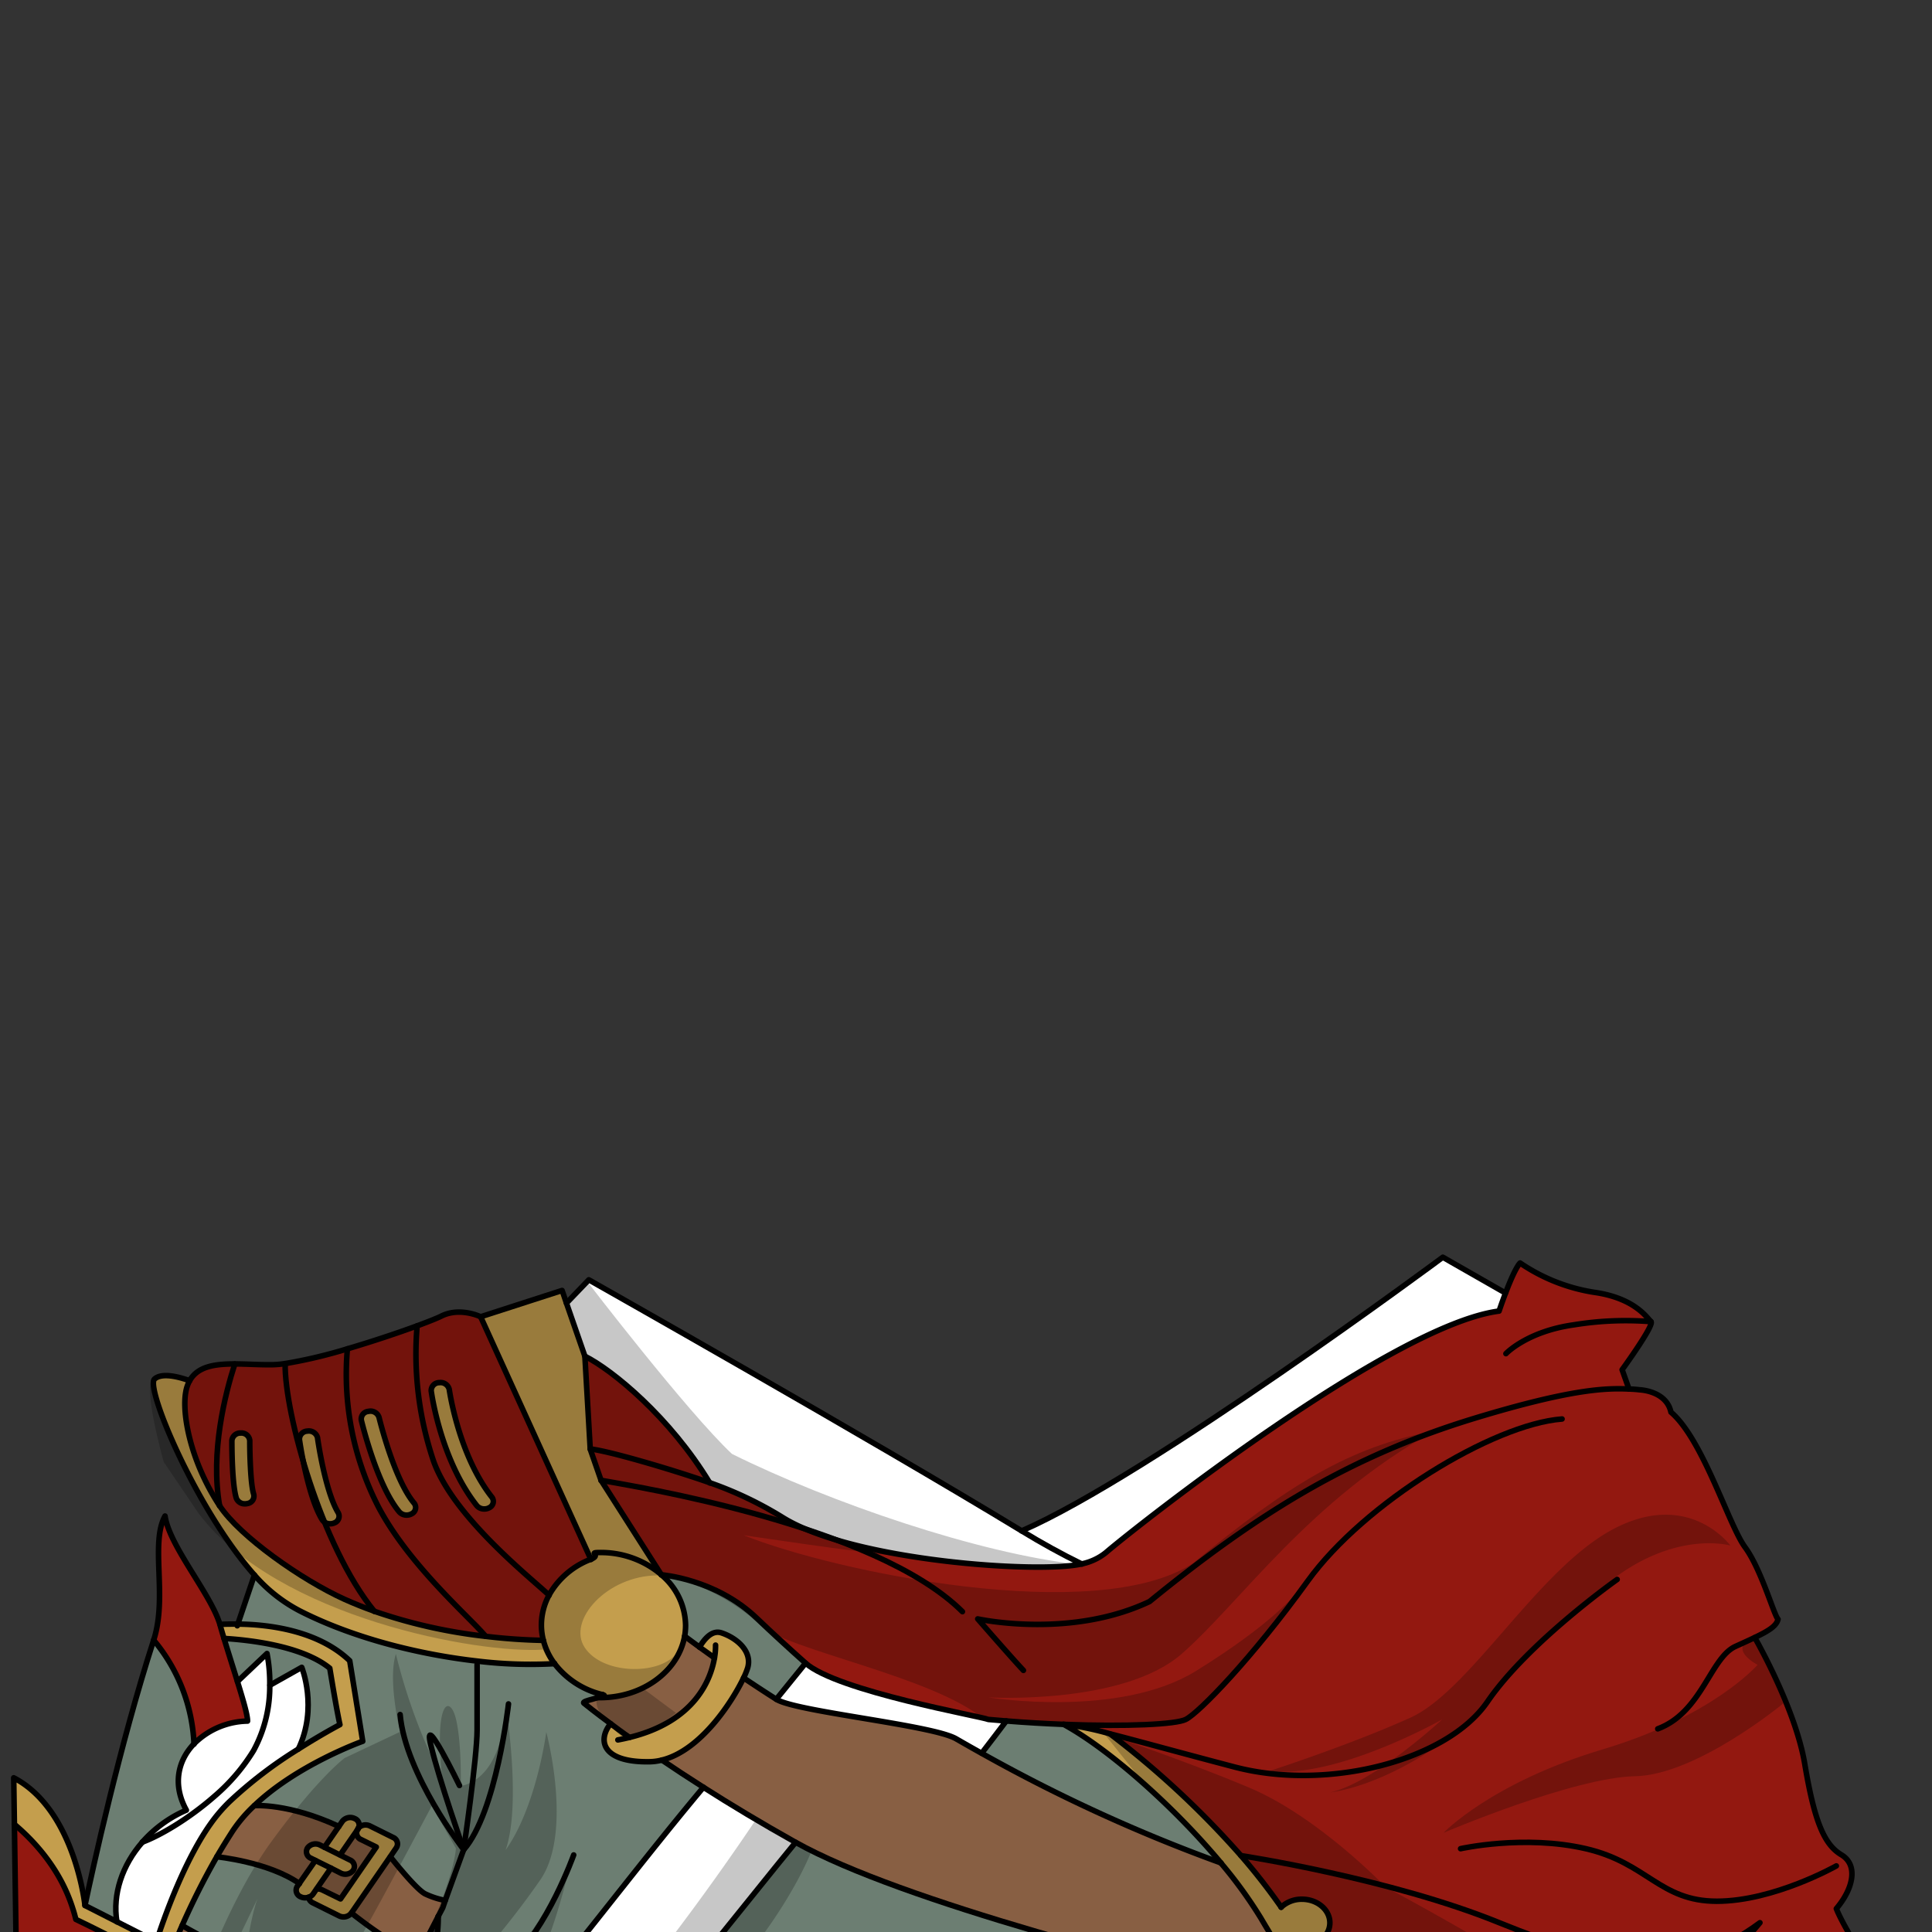 <svg xmlns="http://www.w3.org/2000/svg" viewBox="0 0 432 432">
  <rect x="0" y="0" width="432" height="432" fill="#333333" stroke="none"/>
  <defs>
    <style>.GUNDAN_FROG_OUTFIT_FROG_OUTFIT_1_cls-1{isolation:isolate;}.GUNDAN_FROG_OUTFIT_FROG_OUTFIT_1_cls-2{fill:#c49e4d;}.GUNDAN_FROG_OUTFIT_FROG_OUTFIT_1_cls-3{fill:#885f43;}.GUNDAN_FROG_OUTFIT_FROG_OUTFIT_1_cls-4{fill:#fff;}.GUNDAN_FROG_OUTFIT_FROG_OUTFIT_1_cls-5{fill:#931810;}.GUNDAN_FROG_OUTFIT_FROG_OUTFIT_1_cls-6{fill:#6c7e72;}.GUNDAN_FROG_OUTFIT_FROG_OUTFIT_1_cls-7{fill:none;stroke:#000;stroke-linecap:round;stroke-linejoin:round;stroke-width:1.24px;}.GUNDAN_FROG_OUTFIT_FROG_OUTFIT_1_cls-8{opacity:0.22;mix-blend-mode:multiply;}</style>
  </defs>
  <g class="GUNDAN_FROG_OUTFIT_FROG_OUTFIT_1_cls-1">
    <g id="outfit">
      <path class="GUNDAN_FROG_OUTFIT_FROG_OUTFIT_1_cls-2" d="M87.91,410.89l-5.13-2.55a2.24,2.24,0,0,0-2.65.48,1.56,1.56,0,0,0-.81-2.18,2.24,2.24,0,0,0-2.76.6l-.79,1.15-3.22,4.66-1-.5a2.22,2.22,0,0,0-2.76.62,1.57,1.57,0,0,0,.73,2.33l1,.5L67,421.15l-.44.64a1.58,1.58,0,0,0,.72,2.34,2.33,2.33,0,0,0,1.79.1,1.7,1.7,0,0,0,1,1.27l5.81,2.89a2.2,2.2,0,0,0,2.75-.62l8.69-12.59,1.36-2A1.56,1.56,0,0,0,87.91,410.89ZM76.13,424.57l-4.07-2a2.21,2.21,0,0,0-1.24-.21L74,417.72l2.24,1.12a2.25,2.25,0,0,0,2.76-.61,1.57,1.57,0,0,0-.73-2.34L76,414.77l3.8-5.5A2.48,2.48,0,0,1,80,409a.44.44,0,0,1,.09-.11h0a1.47,1.47,0,0,1-.06.14l-.21.29a1.59,1.59,0,0,0,.89,2L84.14,413Z" />
      <path class="GUNDAN_FROG_OUTFIT_FROG_OUTFIT_1_cls-3" d="M80.73,411.29a1.59,1.59,0,0,1-.89-2l-3.8,5.5,2.24,1.12a1.57,1.57,0,0,1,.73,2.34,2.25,2.25,0,0,1-2.76.61L74,417.72l-3.19,4.62a2.21,2.21,0,0,1,1.24.21l4.07,2,8-11.6Z" />
      <path class="GUNDAN_FROG_OUTFIT_FROG_OUTFIT_1_cls-3" d="M68.8,413.17a2.22,2.22,0,0,1,2.76-.62l1,.5,3.22-4.66c-11.29-5.25-18.92-4.64-18.92-4.64a32.08,32.08,0,0,0-4.85,5.7c-1.23,1.91-2.42,3.83-3.52,5.73,0,0,11.62,1.15,18.48,6L70.52,416l-1-.5A1.57,1.57,0,0,1,68.8,413.17Z" />
      <path class="GUNDAN_FROG_OUTFIT_FROG_OUTFIT_1_cls-3" d="M95.06,423.47c-2.12-1.08-7.78-8.29-7.78-8.29l-8.69,12.59s6.2,4.91,9.73,6.71A13.89,13.89,0,0,0,94,436.24l4-7.75h0l1-1.9.59-1.64A18.38,18.38,0,0,1,95.06,423.47Z" />
      <path class="GUNDAN_FROG_OUTFIT_FROG_OUTFIT_1_cls-4" d="M67.47,372.83l-7.11,4a34.3,34.3,0,0,0-.62-7.11L53.09,376c1.36,4.38,2.29,7.61,2.26,8.84a17.34,17.34,0,0,0-12,5.11c-3.55,3.72-4.83,9.09-1.68,14.8a27.79,27.79,0,0,0-9.82,7.13h0c-4.48,5.12-6.72,11.62-5.7,17.83L35,434.22c1.51-4.69,6.67-19.72,13.49-28.21a35.64,35.64,0,0,1,2.8-3.08,96.08,96.08,0,0,1,15.48-11.84C71.14,381.87,67.47,372.83,67.47,372.83Z" />
      <path class="GUNDAN_FROG_OUTFIT_FROG_OUTFIT_1_cls-2" d="M78.2,371.37c-7.15-6.84-18.25-8.13-25-8.2-1.61,0-3,0-4,.08.29,1.06.6,2.1.91,3.11,5.25.31,17.38,1.56,23.65,6.66,1.73,10.5,2.27,12.61,2.27,12.61s-4.09,2.15-9.29,5.46a96.08,96.08,0,0,0-15.48,11.84,35.64,35.64,0,0,0-2.8,3.08c-6.82,8.49-12,23.52-13.49,28.21l-8.81-4.49L19,426.1v0c-.1-.85-2.5-21.54-15.93-28.55l.15,10.38c4.43,3.72,10.29,10,13.07,18.84h0q.39,1.18.69,2.43c4.28,2.05,7.55,3.71,10,5,4.68,2.46,6.36,3.58,6.36,3.58L38.78,449S27,464.5,24,483.39h3.68s.51-2.42,1.52-6A100.31,100.31,0,0,1,36,459.19a36,36,0,0,1,7.36-10.31c-2.69-4.64-4.5-8-5.69-10.32l.68-2.32s.83-2.21,2.35-5.68a164.56,164.56,0,0,1,7.76-15.38c1.1-1.9,2.29-3.82,3.52-5.73a32.08,32.08,0,0,1,4.85-5.7c9.63-9.21,24.26-14.4,24.26-14.4Z" />
      <path class="GUNDAN_FROG_OUTFIT_FROG_OUTFIT_1_cls-5" d="M53.09,376c-.87-2.81-1.92-6.1-3-9.64-.31-1-.62-2.05-.91-3.11-2-6.79-11.26-17.5-12.28-24.26-3.35,6.09.59,18.1-2.53,27.71h0a38.7,38.7,0,0,1,9,23.24,17.34,17.34,0,0,1,12-5.11C55.38,383.61,54.45,380.38,53.09,376Z" />
      <path class="GUNDAN_FROG_OUTFIT_FROG_OUTFIT_1_cls-5" d="M17,429.17q-.3-1.25-.69-2.43c-2.78-8.84-8.64-15.12-13.07-18.84L4,462.52H4c2.46,3.56,6.34,6.45,12.42,5.09A53.48,53.48,0,0,1,20,457.33C25.79,445.59,27.44,443,27.44,443L27,434.15C24.53,432.88,21.26,431.22,17,429.17Z" />
      <path class="GUNDAN_FROG_OUTFIT_FROG_OUTFIT_1_cls-3" d="M70.12,441.81c-9.89-.55-23.9-8.08-29.4-11.25-1.52,3.47-2.35,5.68-2.35,5.68l-.68,2.32c1.19,2.3,3,5.68,5.69,10.32A36,36,0,0,0,36,459.19c28.8,2.84,48-4.62,48-4.62.4-.87.93-1.9,1.52-3,1.61-3.1,3.73-6.86,5.35-9.75A165.06,165.06,0,0,1,70.12,441.81Z" />
      <path class="GUNDAN_FROG_OUTFIT_FROG_OUTFIT_1_cls-6" d="M67,360.22a34.6,34.6,0,0,1-10.11-8l-3.72,11c6.78.07,17.88,1.36,25,8.2l2.91,18s-14.63,5.19-24.26,14.4c0,0,7.63-.61,18.92,4.64l.79-1.15a2.24,2.24,0,0,1,2.76-.6,1.56,1.56,0,0,1,.81,2.18,2.24,2.24,0,0,1,2.65-.48l5.13,2.55a1.56,1.56,0,0,1,.73,2.33l-1.36,2s5.66,7.21,7.78,8.29a18.38,18.38,0,0,0,4.5,1.47l4.12-11.36s3-20.66,3-26.72V372.2l.12-.73C94,370,79.16,366.42,67,360.22Z" />
      <path class="GUNDAN_FROG_OUTFIT_FROG_OUTFIT_1_cls-6" d="M78.59,427.77a2.2,2.2,0,0,1-2.75.62L70,425.5a1.7,1.7,0,0,1-1-1.27,2.33,2.33,0,0,1-1.79-.1,1.58,1.58,0,0,1-.72-2.34l.44-.64c-6.86-4.82-18.48-6-18.48-6a164.56,164.56,0,0,0-7.76,15.38c5.5,3.17,19.51,10.7,29.4,11.25a165.06,165.06,0,0,0,20.75,0h0c1.49-2.65,2.59-4.55,2.59-4.55l.53-1a13.89,13.89,0,0,1-5.69-1.76C84.79,432.68,78.59,427.77,78.59,427.77Z" />
      <path class="GUNDAN_FROG_OUTFIT_FROG_OUTFIT_1_cls-6" d="M50.09,366.36c1.08,3.54,2.13,6.83,3,9.64l6.65-6.29a34.3,34.3,0,0,1,.62,7.11l7.11-4s3.67,9-.75,18.26c5.2-3.31,9.29-5.46,9.29-5.46s-.54-2.11-2.27-12.61C67.47,367.92,55.34,366.67,50.09,366.36Z" />
      <path class="GUNDAN_FROG_OUTFIT_FROG_OUTFIT_1_cls-6" d="M34.37,366.71C26.81,390.05,20.61,418.43,19,426.07v0l7.14,3.63c-1-6.21,1.22-12.71,5.7-17.83h0a27.79,27.79,0,0,1,9.82-7.13c-3.15-5.71-1.87-11.08,1.68-14.8A38.7,38.7,0,0,0,34.37,366.71Z" />
      <path class="GUNDAN_FROG_OUTFIT_FROG_OUTFIT_1_cls-6" d="M294.46,448.38c-35.53-8.66-92.67-23.11-116.53-36.43-21.92,26.72-47.61,61.78-70,71.44,0,0-8.43,5.53-17.82,10.61h249.4C323,485.8,306.1,465.09,294.46,448.38Z" />
      <path class="GUNDAN_FROG_OUTFIT_FROG_OUTFIT_1_cls-6" d="M90.15,476.19c2-1.75,3.33-2.9,3.33-2.9C110,461.56,135,426.19,157.3,399.63c-3.39-2.15-6.49-4.19-9.27-6.08a12,12,0,0,1-2.8.38c-10.49.18-11.75-4.71-8.7-8.52-3.48-2.58-5.53-4.23-5.95-4.57-.72-.59,4.64-1.24,4.1-1.93h0A19,19,0,0,1,124,372h0a98.28,98.28,0,0,1-17.24-.57l-.12.73v14.66c0,6.06-3,26.72-3,26.72l-4.12,11.36L99,426.58l-1,1.9h0c0,4.08-.61,8.58-2.54,11.55l-.29.41a119.23,119.23,0,0,1-9.36,11.21l-2,7.56s2.5,7.57,7.23,12.66C90.43,472.32,90.2,474.14,90.15,476.19Z" />
      <path class="GUNDAN_FROG_OUTFIT_FROG_OUTFIT_1_cls-6" d="M237.76,385.57c-4-.16-8.35-.4-12.8-.76-1.47,1.95-3.31,4.39-5.49,7.21A361.55,361.55,0,0,0,273,416.55C262.55,404.05,248,391.1,237.76,385.57Z" />
      <path class="GUNDAN_FROG_OUTFIT_FROG_OUTFIT_1_cls-6" d="M153.09,365.85c.91.67,2,1.5,3.32,2.45,1-1.67,2.72-3.93,4.93-3.18,3.41,1.14,6.94,4.12,5.83,7.86a17.4,17.4,0,0,1-.9,2.2c2.23,1.5,4.68,3.11,7.31,4.78,2.68-3.28,4.91-6,6.55-8.08-3.8-3.39-7.7-7-10.92-10.05-9.16-8.81-21.33-9.7-21.33-9.7a15,15,0,0,1,5.42,11.28A14.1,14.1,0,0,1,153.09,365.85Z" />
      <path class="GUNDAN_FROG_OUTFIT_FROG_OUTFIT_1_cls-3" d="M282,429a99.41,99.41,0,0,0-9-12.42h0A361.55,361.55,0,0,1,219.47,392c-1.95-1.08-3.84-2.16-5.68-3.22-5.32-3.09-35.88-6.06-40.21-8.84-2.63-1.67-5.08-3.28-7.31-4.78-2.53,5.31-9.57,16.21-18.24,18.37,2.78,1.89,5.88,3.93,9.27,6.08,6,3.83,12.92,8,20.63,12.32,23.86,13.32,81,27.77,116.53,36.43C288.91,440.41,284.54,433.34,282,429Z" />
      <path class="GUNDAN_FROG_OUTFIT_FROG_OUTFIT_1_cls-3" d="M159.76,370.7c-1.23-.87-2.34-1.68-3.35-2.4-1.31-.95-2.41-1.78-3.32-2.45-1.4,7.79-9.34,13.75-18.91,13.75-1.91,0,2.25-.24.5-.69.54.69-4.82,1.34-4.1,1.93.42.34,2.47,2,5.95,4.57,1.24.92,2.65,2,4.24,3.08C155.48,384.87,159,375.46,159.76,370.7Z" />
      <path class="GUNDAN_FROG_OUTFIT_FROG_OUTFIT_1_cls-4" d="M93.48,473.29s-1.3,1.15-3.33,2.9c-3,2.59-7.63,6.5-12,9.93a67.61,67.61,0,0,1-9.67,6.79L67,494h23c9.39-5.08,17.82-10.61,17.82-10.61,22.42-9.66,48.11-44.72,70-71.44-7.71-4.31-14.62-8.49-20.63-12.32C135,426.19,110,461.56,93.48,473.29Z" />
      <path class="GUNDAN_FROG_OUTFIT_FROG_OUTFIT_1_cls-4" d="M180.13,371.88c-1.64,2-3.87,4.8-6.55,8.08,4.33,2.78,34.89,5.75,40.21,8.84,1.84,1.06,3.73,2.14,5.68,3.22,2.18-2.82,4-5.26,5.49-7.21-1.32-.1-2.65-.21-4-.34C219.66,383.82,187.22,378.18,180.13,371.88Z" />
      <path class="GUNDAN_FROG_OUTFIT_FROG_OUTFIT_1_cls-4" d="M322.62,281.12s-65.8,48.87-94.17,61.19c-33.66-20.48-96.79-56.14-96.79-56.14l-5,5.21,4.12,11.87c6.16,3.08,19.05,13.65,27.93,28.34A82.74,82.74,0,0,1,175,339.38c15.69,9.77,57.69,12.6,66.89,10.35a12.58,12.58,0,0,0,5.35-2.52c6.59-5.73,63.94-51,87.91-54,.54-1.57,1-2.91,1.47-4.06Z" />
      <path class="GUNDAN_FROG_OUTFIT_FROG_OUTFIT_1_cls-5" d="M437.16,468.19c-1.06-1.41-3.1-4.28-5.62-7.92-7.32-10.57-18.6-27.57-20.93-33.49,3.76-4.44,5-9.75,1.09-12.07s-6-7.74-8.15-20.28-11.18-28.26-11.18-28.26c3-1.44,4.86-2.54,5.2-4.09-.95-1-3.74-11.15-7.39-16.12s-9.38-24.06-16.55-30.18c-1.05-4.83-7.05-5-7.05-5a22.19,22.19,0,0,0-2.34-.17l-1.53-4.31s7.27-10,6.45-10.75-3.52-5.28-12.8-6.57a40.53,40.53,0,0,1-16.46-6.54s-1,.76-3.24,6.69c-.45,1.15-.93,2.49-1.47,4.06-24,3.09-81.32,48.32-87.91,54a12.58,12.58,0,0,1-5.35,2.52c-9.2,2.25-51.2-.58-66.89-10.35a82.74,82.74,0,0,0-16.33-7.79c-8.88-14.69-21.77-25.26-27.93-28.34l1.2,20.8,2.41,6.93h0l13.49,21.13h0s12.17.89,21.33,9.7c3.22,3.08,7.12,6.66,10.92,10.05,7.09,6.3,39.53,11.94,40.83,12.59,1.35.13,2.68.24,4,.34,4.45.36,8.75.6,12.8.76a66.31,66.31,0,0,1,10.49,2.16,200.51,200.51,0,0,1,29.23,27.19,138.29,138.29,0,0,1,9,11.54,6.72,6.72,0,0,1,4.66-1.79c3.44,0,6.24,2.36,6.24,5.28,0,2.71-2.42,4.94-5.53,5.24.11.18.21.36.31.54a102.9,102.9,0,0,0,9.06,13.94h0q2.58,3.43,5.51,6.83a6.4,6.4,0,0,1,5.56-2.9c3.44,0,6.22,2.37,6.22,5.27,0,2.52-2.07,4.63-4.87,5.16a170.44,170.44,0,0,0,19.94,17.42,6.43,6.43,0,0,1,5.58-2.92c3.43,0,6.23,2.36,6.23,5.28a4.94,4.94,0,0,1-2.26,4.05c7.11,4.3,7.9,7.25,13.68,8.25,20.22,3.5,31.65,1,34.3.71l.26,0a131.52,131.52,0,0,0,13.76-3.57c19.74-6.37,40.1-10.88,40.1-10.88S441.32,473.69,437.16,468.19Z" />
      <path class="GUNDAN_FROG_OUTFIT_FROG_OUTFIT_1_cls-2" d="M55.85,322.15a1.87,1.87,0,0,0-2-1.72h0a1.89,1.89,0,0,0-2,1.7c0,1,0,9.76,1,12.89a2,2,0,0,0,1.94,1.24,2.18,2.18,0,0,0,.55-.07,1.68,1.68,0,0,0,1.38-2.11C56,331.82,55.84,324.7,55.85,322.15Z" />
      <path class="GUNDAN_FROG_OUTFIT_FROG_OUTFIT_1_cls-2" d="M71,321.46A2,2,0,0,0,68.72,320a1.81,1.81,0,0,0-1.76,1.9c.07.52,1.8,12.57,5.07,17.9a2.08,2.08,0,0,0,1.79.92,2.18,2.18,0,0,0,.93-.19,1.59,1.59,0,0,0,.86-2.3C72.68,333.41,71,321.59,71,321.46Z" />
      <path class="GUNDAN_FROG_OUTFIT_FROG_OUTFIT_1_cls-2" d="M84.75,316.92a2,2,0,0,0-2.38-1.33,1.72,1.72,0,0,0-1.57,2c.15.59,3.51,14.53,8.47,20.46a2.18,2.18,0,0,0,1.66.73,2.27,2.27,0,0,0,1.17-.32,1.55,1.55,0,0,0,.47-2.38C88.09,330.74,84.79,317.06,84.75,316.92Z" />
      <path class="GUNDAN_FROG_OUTFIT_FROG_OUTFIT_1_cls-2" d="M110,334.79c-7.5-9.49-9.52-24-9.55-24.12a2,2,0,0,0-2.23-1.51A1.79,1.79,0,0,0,96.42,311c.08.63,2.15,15.47,10.19,25.66a2.16,2.16,0,0,0,1.68.75,2.27,2.27,0,0,0,1.13-.29A1.56,1.56,0,0,0,110,334.79Z" />
      <path class="GUNDAN_FROG_OUTFIT_FROG_OUTFIT_1_cls-5" d="M107.47,294.43s-4.59-2.22-8.74-.17c-.93.47-2.88,1.25-5.46,2.2-4.14,1.53-9.93,3.47-15.59,5.14a108.58,108.58,0,0,1-13.92,3.3,22.24,22.24,0,0,1-2.79.25c-2.85.05-5.78-.17-8.47-.17-4.48,0-8.3.54-10.09,3.75a7.69,7.69,0,0,0-.87,2.53c-.89,4.85,1,15.44,7.57,25.44h0s0,0,0,0c4.47,6.82,18.43,16.61,27.9,20.88q3.3,1.48,6.65,2.66h0v0a115,115,0,0,0,24.91,5.61,127.89,127.89,0,0,0,12.9.9,13.56,13.56,0,0,1-.43-3.38,14.16,14.16,0,0,1,1.72-6.72,18,18,0,0,1,9.35-8ZM55.34,336.19a2.18,2.18,0,0,1-.55.07A2,2,0,0,1,52.85,335c-1.07-3.13-1-11.9-1-12.89a1.89,1.89,0,0,1,2-1.7h0a1.87,1.87,0,0,1,2,1.72c0,2.55.11,9.67.87,11.93A1.68,1.68,0,0,1,55.34,336.19ZM68.72,320A2,2,0,0,1,71,321.46c0,.13,1.71,12,4.64,16.74a1.59,1.59,0,0,1-.86,2.3,2.18,2.18,0,0,1-.93.19,2.08,2.08,0,0,1-1.79-.92c-3.27-5.33-5-17.38-5.07-17.9A1.81,1.81,0,0,1,68.72,320Zm29.47-10.81a2,2,0,0,1,2.23,1.51c0,.13,2,14.63,9.55,24.12a1.56,1.56,0,0,1-.55,2.37,2.27,2.27,0,0,1-1.13.29,2.16,2.16,0,0,1-1.68-.75c-8-10.19-10.11-25-10.19-25.66A1.79,1.79,0,0,1,98.19,309.16Zm-15.82,6.43a2,2,0,0,1,2.38,1.33c0,.14,3.34,13.82,7.82,19.16a1.55,1.55,0,0,1-.47,2.38,2.27,2.27,0,0,1-1.17.32,2.18,2.18,0,0,1-1.66-.73c-5-5.93-8.32-19.87-8.47-20.46A1.72,1.72,0,0,1,82.37,315.59Z" />
      <path class="GUNDAN_FROG_OUTFIT_FROG_OUTFIT_1_cls-2" d="M356.81,496.11c-5.78-1-6.57-3.95-13.68-8.25a4.94,4.94,0,0,0,2.26-4.05c0-2.92-2.8-5.28-6.23-5.28a6.43,6.43,0,0,0-5.58,2.92A170.44,170.44,0,0,1,313.64,464c2.8-.53,4.87-2.64,4.87-5.16,0-2.9-2.78-5.27-6.22-5.27a6.4,6.4,0,0,0-5.56,2.9q-2.93-3.4-5.51-6.83h0a102.9,102.9,0,0,1-9.06-13.94c-.1-.18-.2-.36-.31-.54,3.11-.3,5.53-2.53,5.53-5.24,0-2.92-2.8-5.28-6.24-5.28a6.72,6.72,0,0,0-4.66,1.79,138.29,138.29,0,0,0-9-11.54,200.51,200.51,0,0,0-29.23-27.19,66.31,66.31,0,0,0-10.49-2.16c10.26,5.53,24.79,18.48,35.21,31h0A99.41,99.41,0,0,1,282,429c2.58,4.37,7,11.44,12.5,19.41,11.64,16.71,28.49,37.42,45,45.62a35.22,35.22,0,0,0,8.53,3.06c21,4.36,25,3.42,43.1-.24C388.46,497.11,377,499.61,356.81,496.11Z" />
      <path class="GUNDAN_FROG_OUTFIT_FROG_OUTFIT_1_cls-2" d="M161.34,365.12c-2.21-.75-4,1.51-4.93,3.18,1,.72,2.12,1.53,3.35,2.4-.81,4.76-4.28,14.17-19,17.79-1.59-1.12-3-2.16-4.24-3.08-3.05,3.81-1.79,8.7,8.7,8.52a12,12,0,0,0,2.8-.38c8.67-2.16,15.71-13.06,18.24-18.37a17.4,17.4,0,0,0,.9-2.2C168.28,369.24,164.75,366.26,161.34,365.12Z" />
      <path class="GUNDAN_FROG_OUTFIT_FROG_OUTFIT_1_cls-2" d="M153.09,365.85a14.1,14.1,0,0,0,.21-2.44,15,15,0,0,0-5.42-11.28h0L134.39,331h0L132,324.05l-1.2-20.8-4.12-11.87-1-2.83-18.21,5.88,24.67,54.28a18,18,0,0,0-9.35,8,14.16,14.16,0,0,0-1.72,6.72,13.56,13.56,0,0,0,.43,3.38,127.89,127.89,0,0,1-12.9-.9,115,115,0,0,1-24.91-5.61v0h0q-3.34-1.17-6.65-2.66c-9.47-4.27-23.43-14.06-27.9-20.88,0,0,0,0,0,0h0c-6.59-10-8.46-20.59-7.57-25.44a7.69,7.69,0,0,1,.87-2.53c-2.51-.9-6.24-1.85-7.86-.37-2.12,1.92,9.4,29.26,22.34,43.82a34.6,34.6,0,0,0,10.11,8c12.16,6.2,27,9.81,39.77,11.25A98.28,98.28,0,0,0,124,372h0a19,19,0,0,0,10.64,6.87h0c1.75.45-2.41.69-.5.69C143.75,379.6,151.69,373.64,153.09,365.85Z" />
      <path class="GUNDAN_FROG_OUTFIT_FROG_OUTFIT_1_cls-7" d="M124,372a14.72,14.72,0,0,1-2.51-5.25,13.56,13.56,0,0,1-.43-3.38,14.16,14.16,0,0,1,1.72-6.72,18,18,0,0,1,9.35-8c2.45-1-.84-1.5,2-1.5a20.82,20.82,0,0,1,13.7,4.91" />
      <path class="GUNDAN_FROG_OUTFIT_FROG_OUTFIT_1_cls-7" d="M134.67,378.91A19,19,0,0,1,124,372" />
      <path class="GUNDAN_FROG_OUTFIT_FROG_OUTFIT_1_cls-7" d="M147.88,352.13a15,15,0,0,1,5.42,11.28,14.1,14.1,0,0,1-.21,2.44c-1.4,7.79-9.34,13.75-18.91,13.75-1.91,0,2.25-.24.5-.69" />
      <polyline class="GUNDAN_FROG_OUTFIT_FROG_OUTFIT_1_cls-7" points="134.39 330.99 147.88 352.12 147.88 352.13" />
      <polyline class="GUNDAN_FROG_OUTFIT_FROG_OUTFIT_1_cls-7" points="132.14 348.71 107.47 294.43 125.68 288.55 126.66 291.38 130.78 303.25 131.98 324.05 134.39 330.98" />
      <path class="GUNDAN_FROG_OUTFIT_FROG_OUTFIT_1_cls-7" d="M83.69,360.28a115,115,0,0,0,24.91,5.61,127.89,127.89,0,0,0,12.9.9" />
      <path class="GUNDAN_FROG_OUTFIT_FROG_OUTFIT_1_cls-7" d="M49.13,336.72c4.47,6.82,18.43,16.61,27.9,20.88q3.3,1.48,6.65,2.66" />
      <path class="GUNDAN_FROG_OUTFIT_FROG_OUTFIT_1_cls-7" d="M107.47,294.43s-4.59-2.22-8.74-.17c-.93.47-2.88,1.25-5.46,2.2-4.14,1.53-9.93,3.47-15.59,5.14a108.58,108.58,0,0,1-13.92,3.3,22.24,22.24,0,0,1-2.79.25c-2.85.05-5.78-.17-8.47-.17-4.48,0-8.3.54-10.09,3.75a7.77,7.77,0,0,0-.87,2.53c-.89,4.85,1,15.44,7.57,25.44" />
      <path class="GUNDAN_FROG_OUTFIT_FROG_OUTFIT_1_cls-7" d="M42.41,308.73c-2.51-.9-6.24-1.85-7.86-.37-2.12,1.92,9.4,29.26,22.34,43.82a34.6,34.6,0,0,0,10.11,8c12.16,6.2,27,9.81,39.77,11.25A98.28,98.28,0,0,0,124,372h0" />
      <path class="GUNDAN_FROG_OUTFIT_FROG_OUTFIT_1_cls-7" d="M126.66,291.38l5-5.21s63.13,35.66,96.79,56.14c4.45,2.72,9,5.23,13.48,7.42" />
      <path class="GUNDAN_FROG_OUTFIT_FROG_OUTFIT_1_cls-7" d="M130.78,303.25c6.16,3.08,19.05,13.65,27.93,28.34" />
      <path class="GUNDAN_FROG_OUTFIT_FROG_OUTFIT_1_cls-7" d="M364.24,310.58l-1.53-4.31s7.27-10,6.45-10.75-3.52-5.28-12.8-6.57a40.53,40.53,0,0,1-16.46-6.54s-1,.76-3.24,6.69c-.45,1.15-.93,2.49-1.47,4.06-24,3.09-81.32,48.32-87.91,54a12.58,12.58,0,0,1-5.35,2.52c-9.2,2.25-51.2-.58-66.89-10.35a82.74,82.74,0,0,0-16.33-7.79c-8.53-3-23-7.21-26.73-7.54" />
      <path class="GUNDAN_FROG_OUTFIT_FROG_OUTFIT_1_cls-7" d="M228.45,342.31c28.37-12.32,94.17-61.19,94.17-61.19l14,8" />
      <path class="GUNDAN_FROG_OUTFIT_FROG_OUTFIT_1_cls-7" d="M147.88,352.13s12.17.89,21.33,9.7c3.22,3.08,7.12,6.66,10.92,10.05,7.09,6.3,39.53,11.94,40.83,12.59,1.35.13,2.68.24,4,.34,4.45.36,8.75.6,12.8.76,14.24.55,25.25,0,27.38-1.1,2.95-1.49,14.77-13.63,27.31-31s41.32-35,56.83-36.18" />
      <path class="GUNDAN_FROG_OUTFIT_FROG_OUTFIT_1_cls-7" d="M134.39,331h0c7.41,1.34,61.27,9.92,80.81,29.37" />
      <path class="GUNDAN_FROG_OUTFIT_FROG_OUTFIT_1_cls-7" d="M370.68,386.57c9.87-3.69,11.73-15.84,17.36-18.42,1.64-.75,3.1-1.4,4.33-2,3-1.44,4.86-2.54,5.2-4.09-.95-1-3.74-11.15-7.39-16.12s-9.38-24.06-16.55-30.18c-1.05-4.83-7.05-5-7.05-5a22.19,22.19,0,0,0-2.34-.17c-5.21-.24-12.93,0-34.2,6.44-27.61,8.37-48.2,20.87-73,41.08-17.86,8.45-38.42,3.88-38.42,3.88s7.72,8.86,10.22,11.51" />
      <path class="GUNDAN_FROG_OUTFIT_FROG_OUTFIT_1_cls-7" d="M410.61,417.22s-13.94,7.9-26.72,7.9-15.52-8.56-29.3-11.75-28,0-28,0" />
      <path class="GUNDAN_FROG_OUTFIT_FROG_OUTFIT_1_cls-7" d="M273,416.55c-10.42-12.5-25-25.45-35.21-31a66.31,66.31,0,0,1,10.49,2.16c6.66,1.71,16,4.31,27.75,7.39,20.68,5.45,47.48-1.32,56.57-14.59s29-27.34,29-27.34" />
      <path class="GUNDAN_FROG_OUTFIT_FROG_OUTFIT_1_cls-7" d="M391.11,496.82c-18.08,3.67-22.13,4.6-43.1.24a35.22,35.22,0,0,1-8.53-3.06c-16.53-8.2-33.38-28.91-45-45.62-5.55-8-9.92-15-12.5-19.41a99.41,99.41,0,0,0-9-12.42" />
      <path class="GUNDAN_FROG_OUTFIT_FROG_OUTFIT_1_cls-7" d="M392.37,366.17s9.07,15.72,11.18,28.26,4.24,17.95,8.15,20.28,2.67,7.63-1.09,12.07c2.33,5.92,13.61,22.92,20.93,33.49,2.52,3.64,4.56,6.51,5.62,7.92,4.16,5.5,8.07,14.14,8.07,14.14s-20.36,4.51-40.1,10.88a131.52,131.52,0,0,1-13.76,3.57" />
      <path class="GUNDAN_FROG_OUTFIT_FROG_OUTFIT_1_cls-7" d="M153.09,365.85c.91.67,2,1.5,3.32,2.45,1,.72,2.12,1.53,3.35,2.4" />
      <path class="GUNDAN_FROG_OUTFIT_FROG_OUTFIT_1_cls-7" d="M134.67,378.91h0c.54.69-4.82,1.34-4.1,1.93.42.34,2.47,2,5.95,4.57,1.24.92,2.65,2,4.24,3.08" />
      <path class="GUNDAN_FROG_OUTFIT_FROG_OUTFIT_1_cls-7" d="M166.27,375.18c2.23,1.5,4.68,3.11,7.31,4.78,4.33,2.78,34.89,5.75,40.21,8.84,1.84,1.06,3.73,2.14,5.68,3.22A361.07,361.07,0,0,0,273,416.55h0" />
      <path class="GUNDAN_FROG_OUTFIT_FROG_OUTFIT_1_cls-7" d="M148,393.55c2.78,1.89,5.88,3.93,9.27,6.08,6,3.83,12.92,8,20.63,12.32,23.86,13.32,81,27.77,116.53,36.43" />
      <path class="GUNDAN_FROG_OUTFIT_FROG_OUTFIT_1_cls-7" d="M160,367.85a15,15,0,0,1-.24,2.85c-.81,4.76-4.28,14.17-19,17.79-.84.21-1.7.39-2.6.56" />
      <path class="GUNDAN_FROG_OUTFIT_FROG_OUTFIT_1_cls-7" d="M156.41,368.3c1-1.67,2.72-3.93,4.93-3.18,3.41,1.14,6.94,4.12,5.83,7.86a17.4,17.4,0,0,1-.9,2.2c-2.53,5.3-9.57,16.21-18.24,18.37a12,12,0,0,1-2.8.38c-10.49.18-11.75-4.71-8.7-8.52" />
      <path class="GUNDAN_FROG_OUTFIT_FROG_OUTFIT_1_cls-7" d="M180.13,371.88c-1.64,2-3.87,4.8-6.55,8.08" />
      <path class="GUNDAN_FROG_OUTFIT_FROG_OUTFIT_1_cls-7" d="M67,494l1.48-1.09a67.61,67.61,0,0,0,9.67-6.79c4.33-3.43,8.94-7.34,12-9.93,2-1.75,3.33-2.9,3.33-2.9C110,461.56,135,426.19,157.3,399.63" />
      <path class="GUNDAN_FROG_OUTFIT_FROG_OUTFIT_1_cls-7" d="M90.08,494c9.39-5.08,17.82-10.61,17.82-10.61,22.42-9.66,48.11-44.72,70-71.44" />
      <path class="GUNDAN_FROG_OUTFIT_FROG_OUTFIT_1_cls-7" d="M225,384.81c-1.47,1.95-3.31,4.39-5.49,7.21" />
      <path class="GUNDAN_FROG_OUTFIT_FROG_OUTFIT_1_cls-7" d="M93.27,296.46a75,75,0,0,0,3.59,30c4.28,12.57,22,26.52,25.93,30.24" />
      <path class="GUNDAN_FROG_OUTFIT_FROG_OUTFIT_1_cls-7" d="M77.68,301.6a64.94,64.94,0,0,0,6.79,35.07c6.83,13.18,20.61,25,24.13,29.22" />
      <path class="GUNDAN_FROG_OUTFIT_FROG_OUTFIT_1_cls-7" d="M83.69,360.28v0h0C71.82,345.71,63.6,315.92,63.76,304.9" />
      <path class="GUNDAN_FROG_OUTFIT_FROG_OUTFIT_1_cls-7" d="M52.5,305c-2.15,6.64-5.5,19.71-3.39,31.72h0s0,0,0,0" />
      <path class="GUNDAN_FROG_OUTFIT_FROG_OUTFIT_1_cls-7" d="M98,428.49l-4,7.75-.53,1s-1.1,1.9-2.59,4.55" />
      <path class="GUNDAN_FROG_OUTFIT_FROG_OUTFIT_1_cls-7" d="M102.74,399.24s-8.32-17.13-6.43-9.15,7.37,23.49,7.37,23.49l-4.12,11.36L99,426.58l-1,1.9" />
      <polyline class="GUNDAN_FROG_OUTFIT_FROG_OUTFIT_1_cls-7" points="53.05 363.53 53.17 363.17 56.89 352.18" />
      <path class="GUNDAN_FROG_OUTFIT_FROG_OUTFIT_1_cls-7" d="M31.84,411.9c-4.48,5.12-6.72,11.62-5.7,17.83" />
      <path class="GUNDAN_FROG_OUTFIT_FROG_OUTFIT_1_cls-7" d="M34.37,366.7c3.12-9.61-.82-21.62,2.53-27.71,1,6.76,10.27,17.47,12.28,24.26.29,1.06.6,2.1.91,3.11,1.08,3.54,2.13,6.83,3,9.64,1.36,4.38,2.29,7.61,2.26,8.84a17.34,17.34,0,0,0-12,5.11c-3.55,3.72-4.83,9.09-1.68,14.8a27.79,27.79,0,0,0-9.82,7.13" />
      <path class="GUNDAN_FROG_OUTFIT_FROG_OUTFIT_1_cls-7" d="M19,426.07c1.61-7.64,7.81-36,15.37-59.36" />
      <path class="GUNDAN_FROG_OUTFIT_FROG_OUTFIT_1_cls-7" d="M37.69,438.56l.68-2.32s.83-2.21,2.35-5.68a164.56,164.56,0,0,1,7.76-15.38c1.1-1.9,2.29-3.82,3.52-5.73a32.08,32.08,0,0,1,4.85-5.7c9.63-9.21,24.26-14.4,24.26-14.4l-2.91-18c-7.15-6.84-18.25-8.13-25-8.2-1.61,0-3,0-4,.08" />
      <path class="GUNDAN_FROG_OUTFIT_FROG_OUTFIT_1_cls-7" d="M50.09,366.36c5.25.31,17.38,1.56,23.65,6.66,1.73,10.5,2.27,12.61,2.27,12.61s-4.09,2.15-9.29,5.46a96.08,96.08,0,0,0-15.48,11.84,35.64,35.64,0,0,0-2.8,3.08c-6.82,8.49-12,23.52-13.49,28.21" />
      <path class="GUNDAN_FROG_OUTFIT_FROG_OUTFIT_1_cls-7" d="M31.84,411.9h0c3.88-1.41,10.41-5.23,16.14-10.27a42.93,42.93,0,0,0,8.72-10.2,30,30,0,0,0,3.62-14.59,34.3,34.3,0,0,0-.62-7.11L53.09,376" />
      <path class="GUNDAN_FROG_OUTFIT_FROG_OUTFIT_1_cls-7" d="M60.36,376.82l7.11-4s3.67,9-.75,18.26" />
      <path class="GUNDAN_FROG_OUTFIT_FROG_OUTFIT_1_cls-7" d="M43.38,390a38.7,38.7,0,0,0-9-23.24h0" />
      <path class="GUNDAN_FROG_OUTFIT_FROG_OUTFIT_1_cls-7" d="M4,462.52,3.22,407.9l-.15-10.38c13.43,7,15.83,27.7,15.93,28.55v0l7.14,3.63L35,434.22l.83.42s.51,1.21,1.91,3.92c1.19,2.3,3,5.68,5.69,10.32A36,36,0,0,0,36,459.19a100.31,100.31,0,0,0-6.83,18.16c-1,3.62-1.52,6-1.52,6H24" />
      <path class="GUNDAN_FROG_OUTFIT_FROG_OUTFIT_1_cls-7" d="M23.22,494l.11-4.31a52.31,52.31,0,0,1,.66-6.3C27,464.5,38.78,449,38.78,449l-5.46-11.24s-1.68-1.12-6.36-3.58c-2.43-1.27-5.7-2.93-10-5q-.3-1.25-.69-2.43c-2.78-8.84-8.64-15.12-13.07-18.84" />
      <path class="GUNDAN_FROG_OUTFIT_FROG_OUTFIT_1_cls-7" d="M336.73,302.68s4.7-5,15.29-6.46a72.38,72.38,0,0,1,17.14-.7" />
      <path class="GUNDAN_FROG_OUTFIT_FROG_OUTFIT_1_cls-7" d="M248.25,387.73a200.51,200.51,0,0,1,29.23,27.19,138.29,138.29,0,0,1,9,11.54" />
      <path class="GUNDAN_FROG_OUTFIT_FROG_OUTFIT_1_cls-7" d="M291.83,435.19c3.11-.3,5.53-2.53,5.53-5.24,0-2.92-2.8-5.28-6.24-5.28a6.72,6.72,0,0,0-4.66,1.79" />
      <path class="GUNDAN_FROG_OUTFIT_FROG_OUTFIT_1_cls-7" d="M277.48,414.92s33.46,5.09,57.75,15,41.22,12.7,58.3,0c-12.06,13.89-10.25,18.14-10.25,18.14" />
      <path class="GUNDAN_FROG_OUTFIT_FROG_OUTFIT_1_cls-7" d="M80.11,408.84h0A.44.44,0,0,0,80,409a1.66,1.66,0,0,0-.17.32,1.59,1.59,0,0,0,.89,2L84.14,413l-8,11.6-4.07-2a2.21,2.21,0,0,0-1.24-.21" />
      <path class="GUNDAN_FROG_OUTFIT_FROG_OUTFIT_1_cls-7" d="M69,424.23a1.7,1.7,0,0,0,1,1.27l5.81,2.89a2.21,2.21,0,0,0,2.75-.62l8.69-12.59,1.36-2a1.56,1.56,0,0,0-.73-2.33l-5.13-2.55a2.24,2.24,0,0,0-2.65.48" />
      <path class="GUNDAN_FROG_OUTFIT_FROG_OUTFIT_1_cls-7" d="M74,417.72l-3.19,4.62L70,423.52a1.86,1.86,0,0,1-1,.7h0a2.33,2.33,0,0,1-1.79-.1,1.58,1.58,0,0,1-.72-2.34l.44-.64L70.52,416" />
      <path class="GUNDAN_FROG_OUTFIT_FROG_OUTFIT_1_cls-7" d="M72.55,413.05l3.22-4.66.79-1.15a2.24,2.24,0,0,1,2.76-.6,1.56,1.56,0,0,1,.81,2.18l0,0a1.47,1.47,0,0,1-.06.14l-.21.29-3.8,5.5" />
      <path class="GUNDAN_FROG_OUTFIT_FROG_OUTFIT_1_cls-7" d="M70.52,416l-1-.5a1.57,1.57,0,0,1-.73-2.33,2.22,2.22,0,0,1,2.76-.62l1,.5L76,414.77l2.24,1.12a1.57,1.57,0,0,1,.73,2.34,2.25,2.25,0,0,1-2.76.61L74,417.72Z" />
      <path class="GUNDAN_FROG_OUTFIT_FROG_OUTFIT_1_cls-7" d="M56.85,403.75s7.63-.61,18.92,4.64" />
      <path class="GUNDAN_FROG_OUTFIT_FROG_OUTFIT_1_cls-7" d="M48.48,415.18s11.62,1.15,18.48,6" />
      <path class="GUNDAN_FROG_OUTFIT_FROG_OUTFIT_1_cls-7" d="M90.89,441.81h0a165.06,165.06,0,0,1-20.75,0c-9.89-.55-23.9-8.08-29.4-11.25" />
      <path class="GUNDAN_FROG_OUTFIT_FROG_OUTFIT_1_cls-7" d="M78.59,427.77s6.2,4.91,9.73,6.71A13.89,13.89,0,0,0,94,436.24h0" />
      <path class="GUNDAN_FROG_OUTFIT_FROG_OUTFIT_1_cls-7" d="M87.28,415.18s5.66,7.22,7.78,8.29a18.38,18.38,0,0,0,4.5,1.47" />
      <path class="GUNDAN_FROG_OUTFIT_FROG_OUTFIT_1_cls-7" d="M89.47,383.38c1.16,13.34,14.21,30.2,14.21,30.2s3-20.66,3-26.72V372.2" />
      <path class="GUNDAN_FROG_OUTFIT_FROG_OUTFIT_1_cls-7" d="M98,428.48h0c0,4.08-.61,8.58-2.54,11.55l-.29.41a119.23,119.23,0,0,1-9.36,11.21l-2,7.56s2.5,7.57,7.23,12.66c-.56.44-.79,2.26-.84,4.31" />
      <path class="GUNDAN_FROG_OUTFIT_FROG_OUTFIT_1_cls-7" d="M113.7,381s-2.67,24.16-10,32.59" />
      <path class="GUNDAN_FROG_OUTFIT_FROG_OUTFIT_1_cls-7" d="M85.8,451.66s19.91-5.84,28.22-13.07,14.26-23.82,14.26-23.82" />
      <path class="GUNDAN_FROG_OUTFIT_FROG_OUTFIT_1_cls-7" d="M110,334.79c-7.5-9.49-9.52-24-9.55-24.12a2,2,0,0,0-2.23-1.51A1.79,1.79,0,0,0,96.42,311c.08.63,2.15,15.47,10.19,25.66a2.16,2.16,0,0,0,1.68.75,2.27,2.27,0,0,0,1.13-.29A1.56,1.56,0,0,0,110,334.79Z" />
      <path class="GUNDAN_FROG_OUTFIT_FROG_OUTFIT_1_cls-7" d="M84.75,316.92a2,2,0,0,0-2.38-1.33,1.72,1.72,0,0,0-1.57,2c.15.59,3.51,14.53,8.47,20.46a2.18,2.18,0,0,0,1.66.73,2.27,2.27,0,0,0,1.17-.32,1.55,1.55,0,0,0,.47-2.38C88.09,330.74,84.79,317.06,84.75,316.92Z" />
      <path class="GUNDAN_FROG_OUTFIT_FROG_OUTFIT_1_cls-7" d="M71,321.46A2,2,0,0,0,68.72,320a1.81,1.81,0,0,0-1.76,1.9c.07.52,1.8,12.57,5.07,17.9a2.08,2.08,0,0,0,1.79.92,2.18,2.18,0,0,0,.93-.19,1.59,1.59,0,0,0,.86-2.3C72.68,333.41,71,321.59,71,321.46Z" />
      <path class="GUNDAN_FROG_OUTFIT_FROG_OUTFIT_1_cls-7" d="M55.85,322.15a1.87,1.87,0,0,0-2-1.72h0a1.89,1.89,0,0,0-2,1.7c0,1,0,9.76,1,12.89a2,2,0,0,0,1.94,1.24,2.18,2.18,0,0,0,.55-.07,1.68,1.68,0,0,0,1.38-2.11C56,331.82,55.84,324.7,55.85,322.15Z" />
      <g class="GUNDAN_FROG_OUTFIT_FROG_OUTFIT_1_cls-8">
        <path d="M131.35,286.61s22.29,29.07,32.32,38.49c21.94,10.88,55.2,22.28,77.62,24.72-14.62,2.72-63.17-4.84-75-6.54,20.3,8.17,78.61,20.32,100.39,6.33,21.3-17.48,35-26.13,54.06-29.65-28,15.49-43.34,38.33-56.5,49.84S221,379.54,221,379.54s29.18,4.77,46.42-5.9,22.29-17.28,22.29-17.28-19.72,26.78-25.23,28.2-36.87,1.1-44.49-.18c-11.71-9.67-44-15.39-50-21s-15.91-10.74-22.83-11.12c-11.46,0-20.41,10.1-16.41,16.14s16.32,6.15,20.23,1.62c-3.61,5.55-7.49,7.3-7.49,7.3l7.64,5.69s-6.62,5.69-11.67,5.61c-8.77-7-5.5-9.76-5.5-9.76s-7.77-.71-12.55-10c-14.24.95-59.08-7-76.94-30.37l-7.86-11.6s-5.08-17.93-2.16-18.79,7.14.58,7.14.58,2-4.24,11.4-3.56,16.47-.73,29.26-5.1,16.92-7,20.39-6.46,5.29.64,5.29.64l17.1-5.31,1.08,2.42Z" />
        <path d="M113.06,381.07s3.63,22.15,0,32.6c6.94-9.77,9.09-26.39,9.09-26.39s6,22.29-1.29,33A188.51,188.51,0,0,1,105,440.13s9.28-4.3,12.46-6.82,10.22-17.22,10.22-17.22-4.46,20.36-10.34,27.83a174.86,174.86,0,0,1-11.75,13.37l12.9-7.6s-2.92,14.23-12.44,21.7-14.33,9.95-14.33,9.95,21.51-5.67,39.6-25.28,37.51-48.9,37.51-48.9l12.48,7.07s-6.41,16.85-25.26,35.06-29.9,29.95-29.9,29.95,22.79-13,45.94-28.36C165.24,460,132.2,489,132.2,489s89.34-36,115.41-55.52c-29.4,32.84-85.9,60.62-85.9,60.62H74.29s19.61-18.13,26.31-26C90.27,475.47,90,475.9,90,475.9l.41-3.93a50.51,50.51,0,0,1-7.24-12.66l2.58-9.21S97.91,440.93,97,429.38c5-12.14,4.93-16.12,4.93-16.12l-5.39-9.45s-11.85,22.37-16,29.5-21.82,18.37-26.16,27.43L51.6,467s2.59-33.59,6-42.5C46.32,448.2,33.7,473,32.25,478.12S43,448.47,43,448.47s7.13-22.17,17.63-36.6,16.44-18.78,16.44-18.78l12.39-5.85s-2.82-11.56-.94-17.41c3.88,15.86,9.56,26,10.42,28.48-2-18.3,1.68-19.39,3-14s1.09,15,1.09,15S112.23,398.76,113.06,381.07Z" />
        <path d="M246.88,387.63,258,401.52s11.49,9.42,26.22,30.07,20.63,39.56,55.76,54.86,58.55,8.32,72.28,4.45c-20.38-6.27-43.32-12-55.36-22.39,32.78,5.37,38.39,7,56.74-6-46.05,2.58-32.27,1.1-62-16.61S309.87,422,309.87,422s-15-15.74-30.55-22.28S246.88,387.63,246.88,387.63Z" />
        <path d="M283.87,396s18-5.82,31.49-11.92,28.52-33.31,45.45-42.21,26.11,3.72,26.11,3.72-12.17-3.58-27.05,8.1a174.64,174.64,0,0,0-29,28.44c-6.06,7.32-21.31,16.95-33.56,18.69,9.79-2.08,25.15-16.34,25.15-16.34S298.91,397.79,283.87,396Z" />
        <path d="M393,372.26s-9.9,11.5-34.72,18.93-35.5,18.63-35.5,18.63,29-12.39,42.81-12.65,33.17-16.29,33.17-16.29-4.17-11.1-7-14.63C386.29,368.81,393,372.26,393,372.26Z" />
      </g>
    </g>
  </g>
</svg>